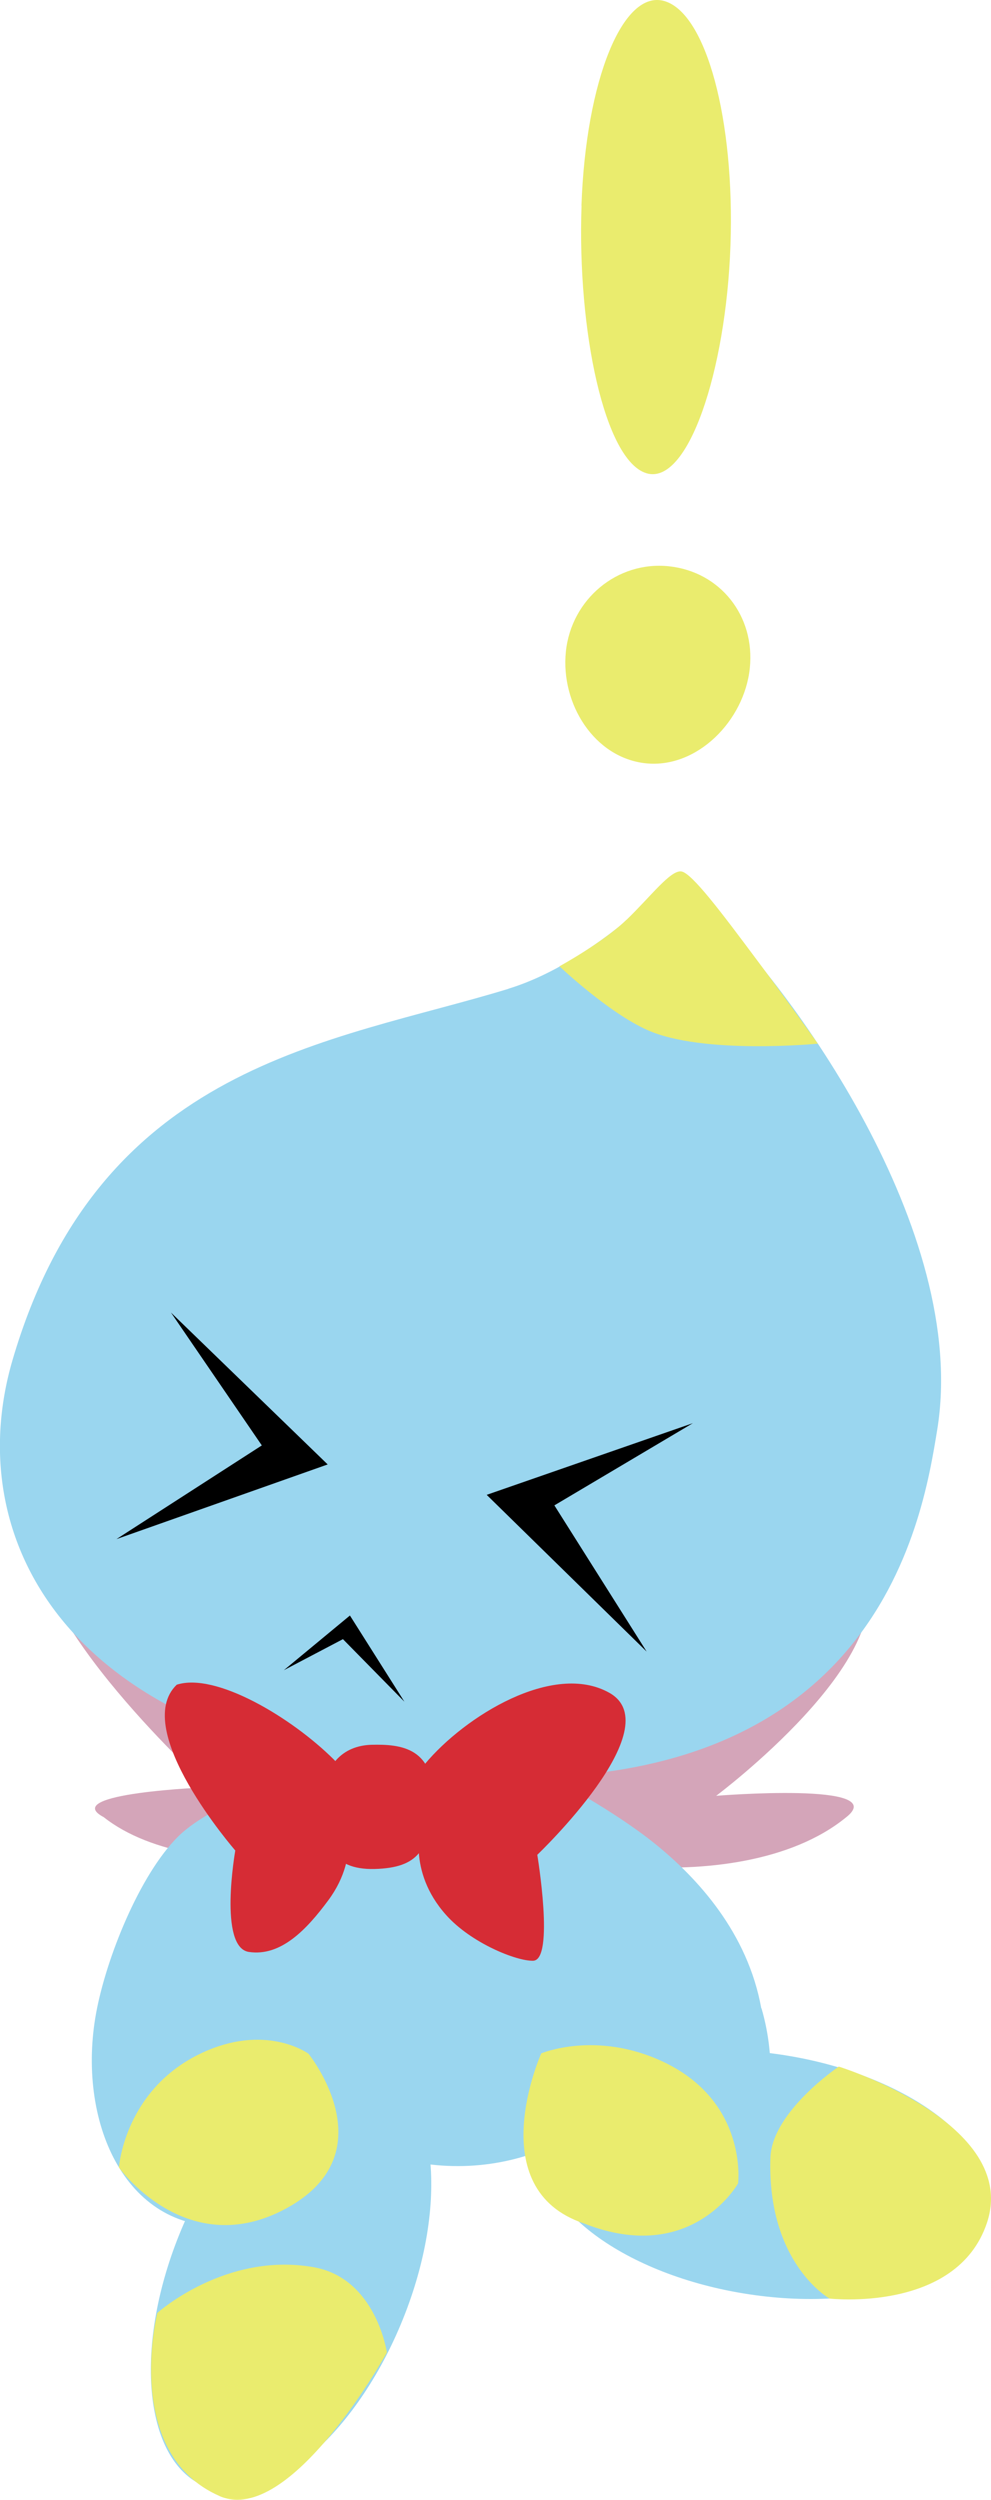 <svg version="1.1" xmlns="http://www.w3.org/2000/svg" xmlns:xlink="http://www.w3.org/1999/xlink" width="9.224" height="23.265" viewBox="0,0,9.224,23.265"><g transform="translate(-235.447,-164.493)"><g data-paper-data="{&quot;isPaintingLayer&quot;:true}" fill-rule="nonzero" stroke="none" stroke-width="0" stroke-linecap="butt" stroke-linejoin="miter" stroke-miterlimit="10" stroke-dasharray="" stroke-dashoffset="0" style="mix-blend-mode: normal"><g fill="#d4a5b9"><path d="M243.32,181.408c-1.013,0.825 -3.289,0.39 -3.284,-0.046c0.006,-0.554 2.868,-3.278 3.441,-2.228c0.37,0.776 -1.364,2.072 -1.364,2.072c0,0 1.642,-0.134 1.207,0.202z" data-paper-data="{&quot;index&quot;:null}"/><path d="M237.389,181.126c0,0 -1.74,-1.575 -1.589,-2.405c0.472,-0.624 3.669,2.051 3.663,2.606c-0.005,0.436 -2.172,0.775 -3.05,0.078c-0.43,-0.226 0.977,-0.279 0.977,-0.279z" data-paper-data="{&quot;index&quot;:null}"/></g><g><path d="M244.652,185.073c-0.113,0.611 -1.136,0.953 -2.285,0.764c-1.149,-0.189 -1.99,-0.838 -1.877,-1.449c0.113,-0.611 1.136,-0.953 2.285,-0.764c1.149,0.189 1.99,0.838 1.877,1.449z" data-paper-data="{&quot;index&quot;:null}" fill="#9ad6ef"/><path d="M243.254,183.726c0,0 1.689,0.526 1.379,1.455c-0.281,0.839 -1.465,0.704 -1.465,0.704c0,0 -0.585,-0.328 -0.55,-1.318c0.021,-0.426 0.636,-0.841 0.636,-0.841z" data-paper-data="{&quot;index&quot;:null}" fill="#eaec6e"/></g><g><path d="M237.343,187.628c-0.564,-0.244 -0.657,-1.313 -0.208,-2.386c0.449,-1.074 1.27,-1.746 1.834,-1.502c0.564,0.244 0.657,1.313 0.208,2.386c-0.449,1.074 -1.27,1.746 -1.834,1.502z" fill="#9ad6ef"/><path d="M237.491,187.723c-0.908,-0.398 -0.58,-1.704 -0.58,-1.704c0,0 0.634,-0.571 1.455,-0.426c0.583,0.103 0.682,0.794 0.682,0.794c0,0 -0.898,1.625 -1.558,1.336z" fill="#eaec6e"/></g><path d="M237.637,182.422c0.168,-1.034 1.209,-1.726 2.324,-1.544c1.115,0.181 1.883,1.167 1.714,2.201c-0.168,1.034 -1.209,1.726 -2.324,1.544c-1.115,-0.181 -1.883,-1.167 -1.714,-2.201z" fill="#9ad6ef"/><path d="M240.178,173.695c0.838,-0.256 1.566,-1.08 1.608,-1.073c0.061,0.01 0.122,0.197 0.252,0.32c0.749,0.711 2.437,3 2.132,4.86c-0.139,0.849 -0.568,3.592 -4.683,3.196c-3.359,-0.221 -4.425,-2.138 -3.923,-3.849c0.81,-2.763 2.965,-2.949 4.614,-3.453z" fill="#9ad6ef"/><path d="M241.279,173.053c0.226,-0.218 0.408,-0.463 0.509,-0.45c0.097,0.012 0.379,0.389 0.686,0.8c0.297,0.396 0.585,0.803 0.585,0.803c0,0 -1.07,0.105 -1.587,-0.127c-0.365,-0.163 -0.818,-0.593 -0.818,-0.593c0,0 0.404,-0.22 0.625,-0.434z" fill="#eaec6e"/><path d="M239.211,180.33l-0.572,-0.582l-0.55,0.289l0.615,-0.509z" data-paper-data="{&quot;index&quot;:null}" fill="#000000"/><path d="M236.531,178.817l1.353,-0.872l-0.846,-1.237l1.459,1.414z" data-paper-data="{&quot;index&quot;:null}" fill="#000000"/><path d="M239.977,178.405l1.919,-0.667l-1.289,0.765l0.859,1.361z" data-paper-data="{&quot;index&quot;:null}" fill="#000000"/><path d="M240.714,170.557c0.051,-0.488 0.479,-0.844 0.958,-0.794c0.478,0.05 0.805,0.461 0.754,0.949c-0.051,0.488 -0.489,0.934 -0.967,0.885c-0.478,-0.05 -0.795,-0.551 -0.745,-1.039z" fill="#eaec6e"/><path d="M240.859,166.407c0.041,-1.17 0.388,-2.022 0.776,-1.903c0.387,0.119 0.652,1.104 0.611,2.274c-0.041,1.17 -0.396,2.238 -0.783,2.119c-0.387,-0.119 -0.644,-1.32 -0.603,-2.49z" fill="#eaec6e"/><path d="M237.104,181.586c0.357,-0.355 1.281,-0.611 1.281,-0.611c0,0 -0.643,0.612 -0.6,1.439c0.025,0.489 0.613,1.235 0.705,1.454c0.249,0.591 -0.307,1.313 -0.934,1.343c-0.954,0.045 -1.397,-0.987 -1.214,-1.985c0.094,-0.511 0.404,-1.284 0.762,-1.64z" fill="#9ad6ef"/><path d="M236.554,184.665c0,0 0.053,-0.761 0.821,-1.088c0.571,-0.243 0.943,0.029 0.943,0.029c0,0 0.769,0.949 -0.249,1.462c-0.903,0.455 -1.515,-0.403 -1.515,-0.403z" fill="#eaec6e"/><path d="M242.535,183.184c0.285,0.974 -0.172,2.065 -1.126,2.118c-0.627,0.035 -1.256,-0.598 -1.066,-1.241c0.103,-0.611 0.592,-0.949 0.592,-0.949c0,0 0.258,-0.7 0.213,-0.968c-0.066,-0.401 -0.581,-1.114 -0.581,-1.114c0,0 0.589,0.308 0.98,0.625c0.392,0.317 0.859,0.824 0.986,1.529z" data-paper-data="{&quot;index&quot;:null}" fill="#9ad6ef"/><path d="M242.317,184.813c0,0 -0.431,0.769 -1.434,0.373c-0.965,-0.321 -0.398,-1.583 -0.398,-1.583c0,0 0.509,-0.215 1.132,0.077c0.794,0.373 0.7,1.132 0.7,1.132z" data-paper-data="{&quot;index&quot;:null}" fill="#eaec6e"/><path d="M239.369,181.461c0,0 -0.097,-0.395 0.034,-0.552c0.37,-0.444 1.194,-0.954 1.715,-0.662c0.575,0.322 -0.67,1.508 -0.67,1.508c0,0 0.163,0.981 -0.039,0.986c-0.156,0.004 -0.577,-0.165 -0.809,-0.425c-0.372,-0.415 -0.231,-0.854 -0.231,-0.854z" fill="#d62c35"/><path d="M238.446,181.321c-0.01,-0.408 0.198,-0.583 0.46,-0.59c0.262,-0.006 0.611,0.019 0.565,0.564c-0.03,0.41 -0.126,0.581 -0.537,0.592c-0.41,0.01 -0.481,-0.247 -0.489,-0.566z" fill="#d62c35"/><path d="M238.503,182.178c-0.2,0.27 -0.44,0.526 -0.74,0.481c-0.285,-0.044 -0.126,-0.944 -0.126,-0.944c0,0 -0.979,-1.125 -0.545,-1.543c0.362,-0.117 1.068,0.304 1.463,0.697c0.14,0.139 0.093,0.468 0.093,0.468c0,0 0.175,0.409 -0.145,0.841z" data-paper-data="{&quot;index&quot;:null}" fill="#d62c35"/></g></g></svg>